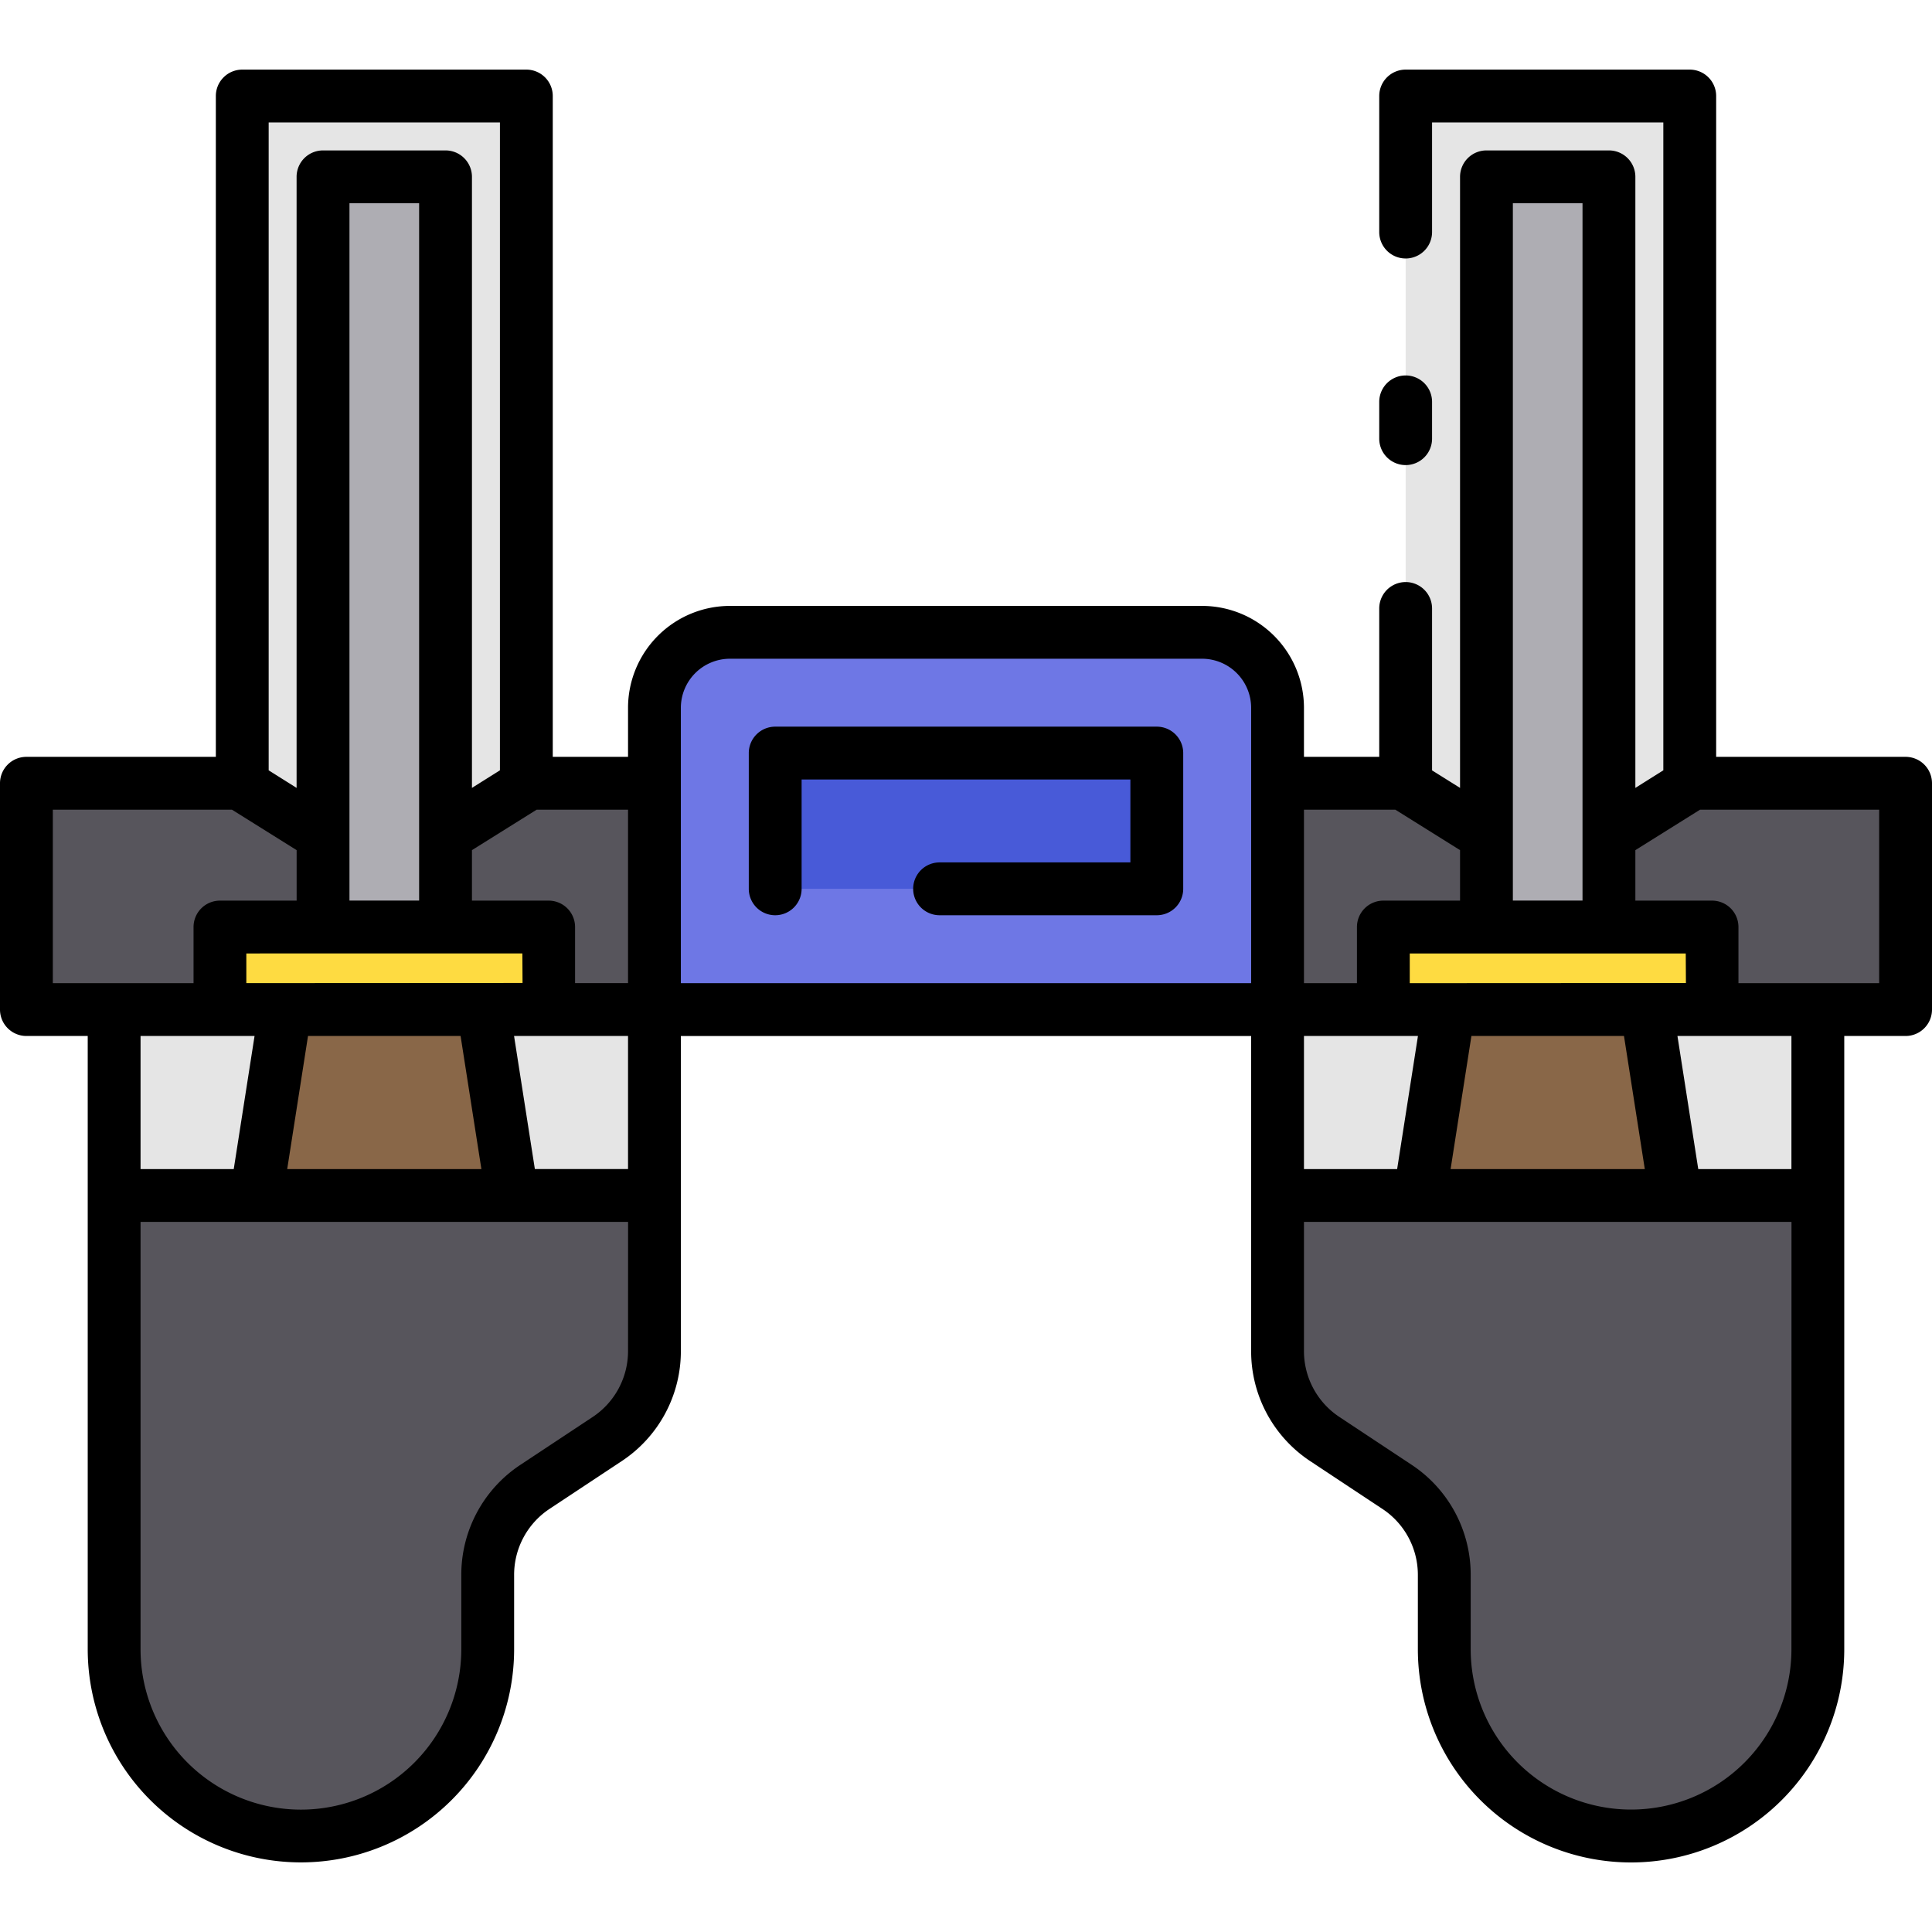 <svg xmlns="http://www.w3.org/2000/svg" width="128" height="128" viewBox="0 0 128 128">
  <title>TOOL BELT</title>
  <g>
    <g>
      <polygon points="111.95 51.893 111.95 52.006 106.596 55.354 106.596 61.419 98.482 61.419 98.482 55.354 93.128 52.006 93.128 51.893 84.641 51.893 84.641 66.887 126.25 66.887 126.25 51.893 111.95 51.893" fill="#57555c"/>
      <polygon points="16.05 51.893 16.05 52.006 21.404 55.354 21.404 61.419 29.518 61.419 29.518 55.354 34.872 52.006 34.872 51.893 43.359 51.893 43.359 66.887 1.75 66.887 1.75 51.893 16.05 51.893" fill="#57555c"/>
      <path d="M48.359,41.893H79.641a5,5,0,0,1,5,5V66.887a0,0,0,0,1,0,0H43.359a0,0,0,0,1,0,0V46.893A5,5,0,0,1,48.359,41.893Z" fill="#6e77e5"/>
      <rect x="51.359" y="49.893" width="25.281" height="8.994" fill="#485ad8"/>
      <rect x="84.641" y="66.887" width="35.797" height="12.318" fill="#e5e5e5"/>
      <path d="M84.641,79.206v10.3a7,7,0,0,0,3.136,5.837l4.774,3.161a7,7,0,0,1,3.136,5.837v4.921a12.375,12.375,0,0,0,24.75,0V79.206Z" fill="#57555c"/>
      <rect x="7.562" y="66.887" width="35.797" height="12.318" fill="#e5e5e5"/>
      <path d="M43.359,79.206v10.3a7,7,0,0,1-3.136,5.837l-4.774,3.161a7,7,0,0,0-3.137,5.837v4.921a12.375,12.375,0,1,1-24.75,0V79.206Z" fill="#57555c"/>
      <polygon points="94.061 79.206 111.017 79.206 109.091 66.887 95.988 66.887 94.061 79.206" fill="#896748"/>
      <path d="M91.651,61.419h21.775a0,0,0,0,1,0,0v3.73a1.728,1.728,0,0,1-1.728,1.728H93.38a1.728,1.728,0,0,1-1.728-1.728v-3.73A0,0,0,0,1,91.651,61.419Z" fill="#fedb41"/>
      <rect x="98.482" y="11.716" width="8.114" height="49.703" fill="#aeadb3"/>
      <polygon points="93.128 6.362 93.128 52.006 98.482 55.354 98.482 11.716 106.596 11.716 106.596 55.354 111.95 52.006 111.95 6.362 93.128 6.362" fill="#e5e5e5"/>
      <polygon points="33.939 79.206 16.983 79.206 18.909 66.887 32.012 66.887 33.939 79.206" fill="#896748"/>
      <path d="M16.3,61.419H34.62a1.728,1.728,0,0,1,1.728,1.728v3.73a0,0,0,0,1,0,0H14.573a0,0,0,0,1,0,0v-3.73A1.728,1.728,0,0,1,16.3,61.419Z" transform="translate(50.922 128.296) rotate(180)" fill="#fedb41"/>
      <rect x="21.404" y="11.716" width="8.114" height="49.703" fill="#aeadb3"/>
      <polygon points="34.872 6.362 34.872 52.006 29.518 55.354 29.518 11.716 21.404 11.716 21.404 55.354 16.05 52.006 16.05 6.362 34.872 6.362" fill="#e5e5e5"/>
    </g>
    <g>
      <path d="M76.641,48.143H51.359a1.75,1.75,0,0,0-1.75,1.75v8.994a1.75,1.75,0,0,0,3.5,0V51.643H74.891v5.494H62.25a1.75,1.75,0,0,0,0,3.5H76.641a1.751,1.751,0,0,0,1.75-1.75V49.893A1.75,1.75,0,0,0,76.641,48.143Z"/>
      <path d="M93.128,30.813a1.75,1.75,0,0,0,1.75-1.75V26.625a1.75,1.75,0,0,0-3.5,0v2.438A1.75,1.75,0,0,0,93.128,30.813Z"/>
      <path d="M126.25,50.143H113.7V6.362a1.75,1.75,0,0,0-1.75-1.75H93.128a1.75,1.75,0,0,0-1.75,1.75v9.013a1.75,1.75,0,0,0,3.5,0V8.112H110.2V51.036L108.347,52.2V11.716a1.75,1.75,0,0,0-1.75-1.75H98.482a1.75,1.75,0,0,0-1.75,1.75V52.2l-1.854-1.16V40.313a1.75,1.75,0,0,0-3.5,0v9.83H86.391v-3.25a6.758,6.758,0,0,0-6.75-6.75H48.359a6.758,6.758,0,0,0-6.75,6.75v3.25H36.622V6.362a1.75,1.75,0,0,0-1.75-1.75H16.05a1.75,1.75,0,0,0-1.75,1.75V50.143H1.75A1.749,1.749,0,0,0,0,51.893V66.887a1.75,1.75,0,0,0,1.75,1.75H5.812v40.626a14.125,14.125,0,1,0,28.25,0v-4.921a5.236,5.236,0,0,1,2.352-4.378l4.774-3.16a8.728,8.728,0,0,0,3.921-7.3V68.638H82.891V89.507a8.726,8.726,0,0,0,3.92,7.3l4.775,3.161a5.235,5.235,0,0,1,2.351,4.378v4.921a14.125,14.125,0,0,0,28.25,0V68.637h4.063a1.75,1.75,0,0,0,1.75-1.75V51.893A1.749,1.749,0,0,0,126.25,50.143ZM108.972,77.455H96.106l1.379-8.818h10.108Zm-22.581,0V68.637h7.552l-1.379,8.818ZM93.4,65.137V63.169h18.285l.012,1.958Zm6.831-51.671h4.615v46.2h-4.615v-46.2ZM92.444,53.643l4.288,2.681v3.345H91.651a1.75,1.75,0,0,0-1.75,1.75v3.718h-3.51V53.643ZM20.407,68.637H30.515l1.379,8.818H19.028Zm2.746-55.171h4.615v46.2H23.153Zm11.455,49.7.012,1.958-18.3.01V63.169Zm.828,14.286-1.379-8.818h7.552v8.818Zm6.173-12.318H38.1V61.419a1.75,1.75,0,0,0-1.75-1.75H31.268V56.324l4.288-2.681h6.053ZM17.8,8.112H33.122V51.036L31.268,52.2V11.716a1.75,1.75,0,0,0-1.75-1.75H21.4a1.749,1.749,0,0,0-1.75,1.75V52.2L17.8,51.036ZM3.5,53.643H15.366l4.287,2.681v3.345h-5.08a1.749,1.749,0,0,0-1.75,1.75v3.718H3.5ZM16.865,68.637l-1.379,8.818H9.312V68.637Zm24.744,20.87a5.238,5.238,0,0,1-2.352,4.378l-4.775,3.161a8.727,8.727,0,0,0-3.92,7.3v4.921a10.625,10.625,0,0,1-21.25,0V80.955h32.3Zm3.5-42.614a3.254,3.254,0,0,1,3.25-3.25H79.641a3.254,3.254,0,0,1,3.25,3.25V65.138H45.109Zm73.578,62.37a10.625,10.625,0,0,1-21.25,0v-4.921a8.726,8.726,0,0,0-3.919-7.3l-4.775-3.162a5.232,5.232,0,0,1-2.352-4.377V80.955h32.3Zm0-31.808h-6.173l-1.379-8.818h7.552ZM124.5,65.137h-9.323V61.419a1.749,1.749,0,0,0-1.75-1.75h-5.08V56.324l4.287-2.681H124.5Z"/>
    </g>
  </g>
</svg>
